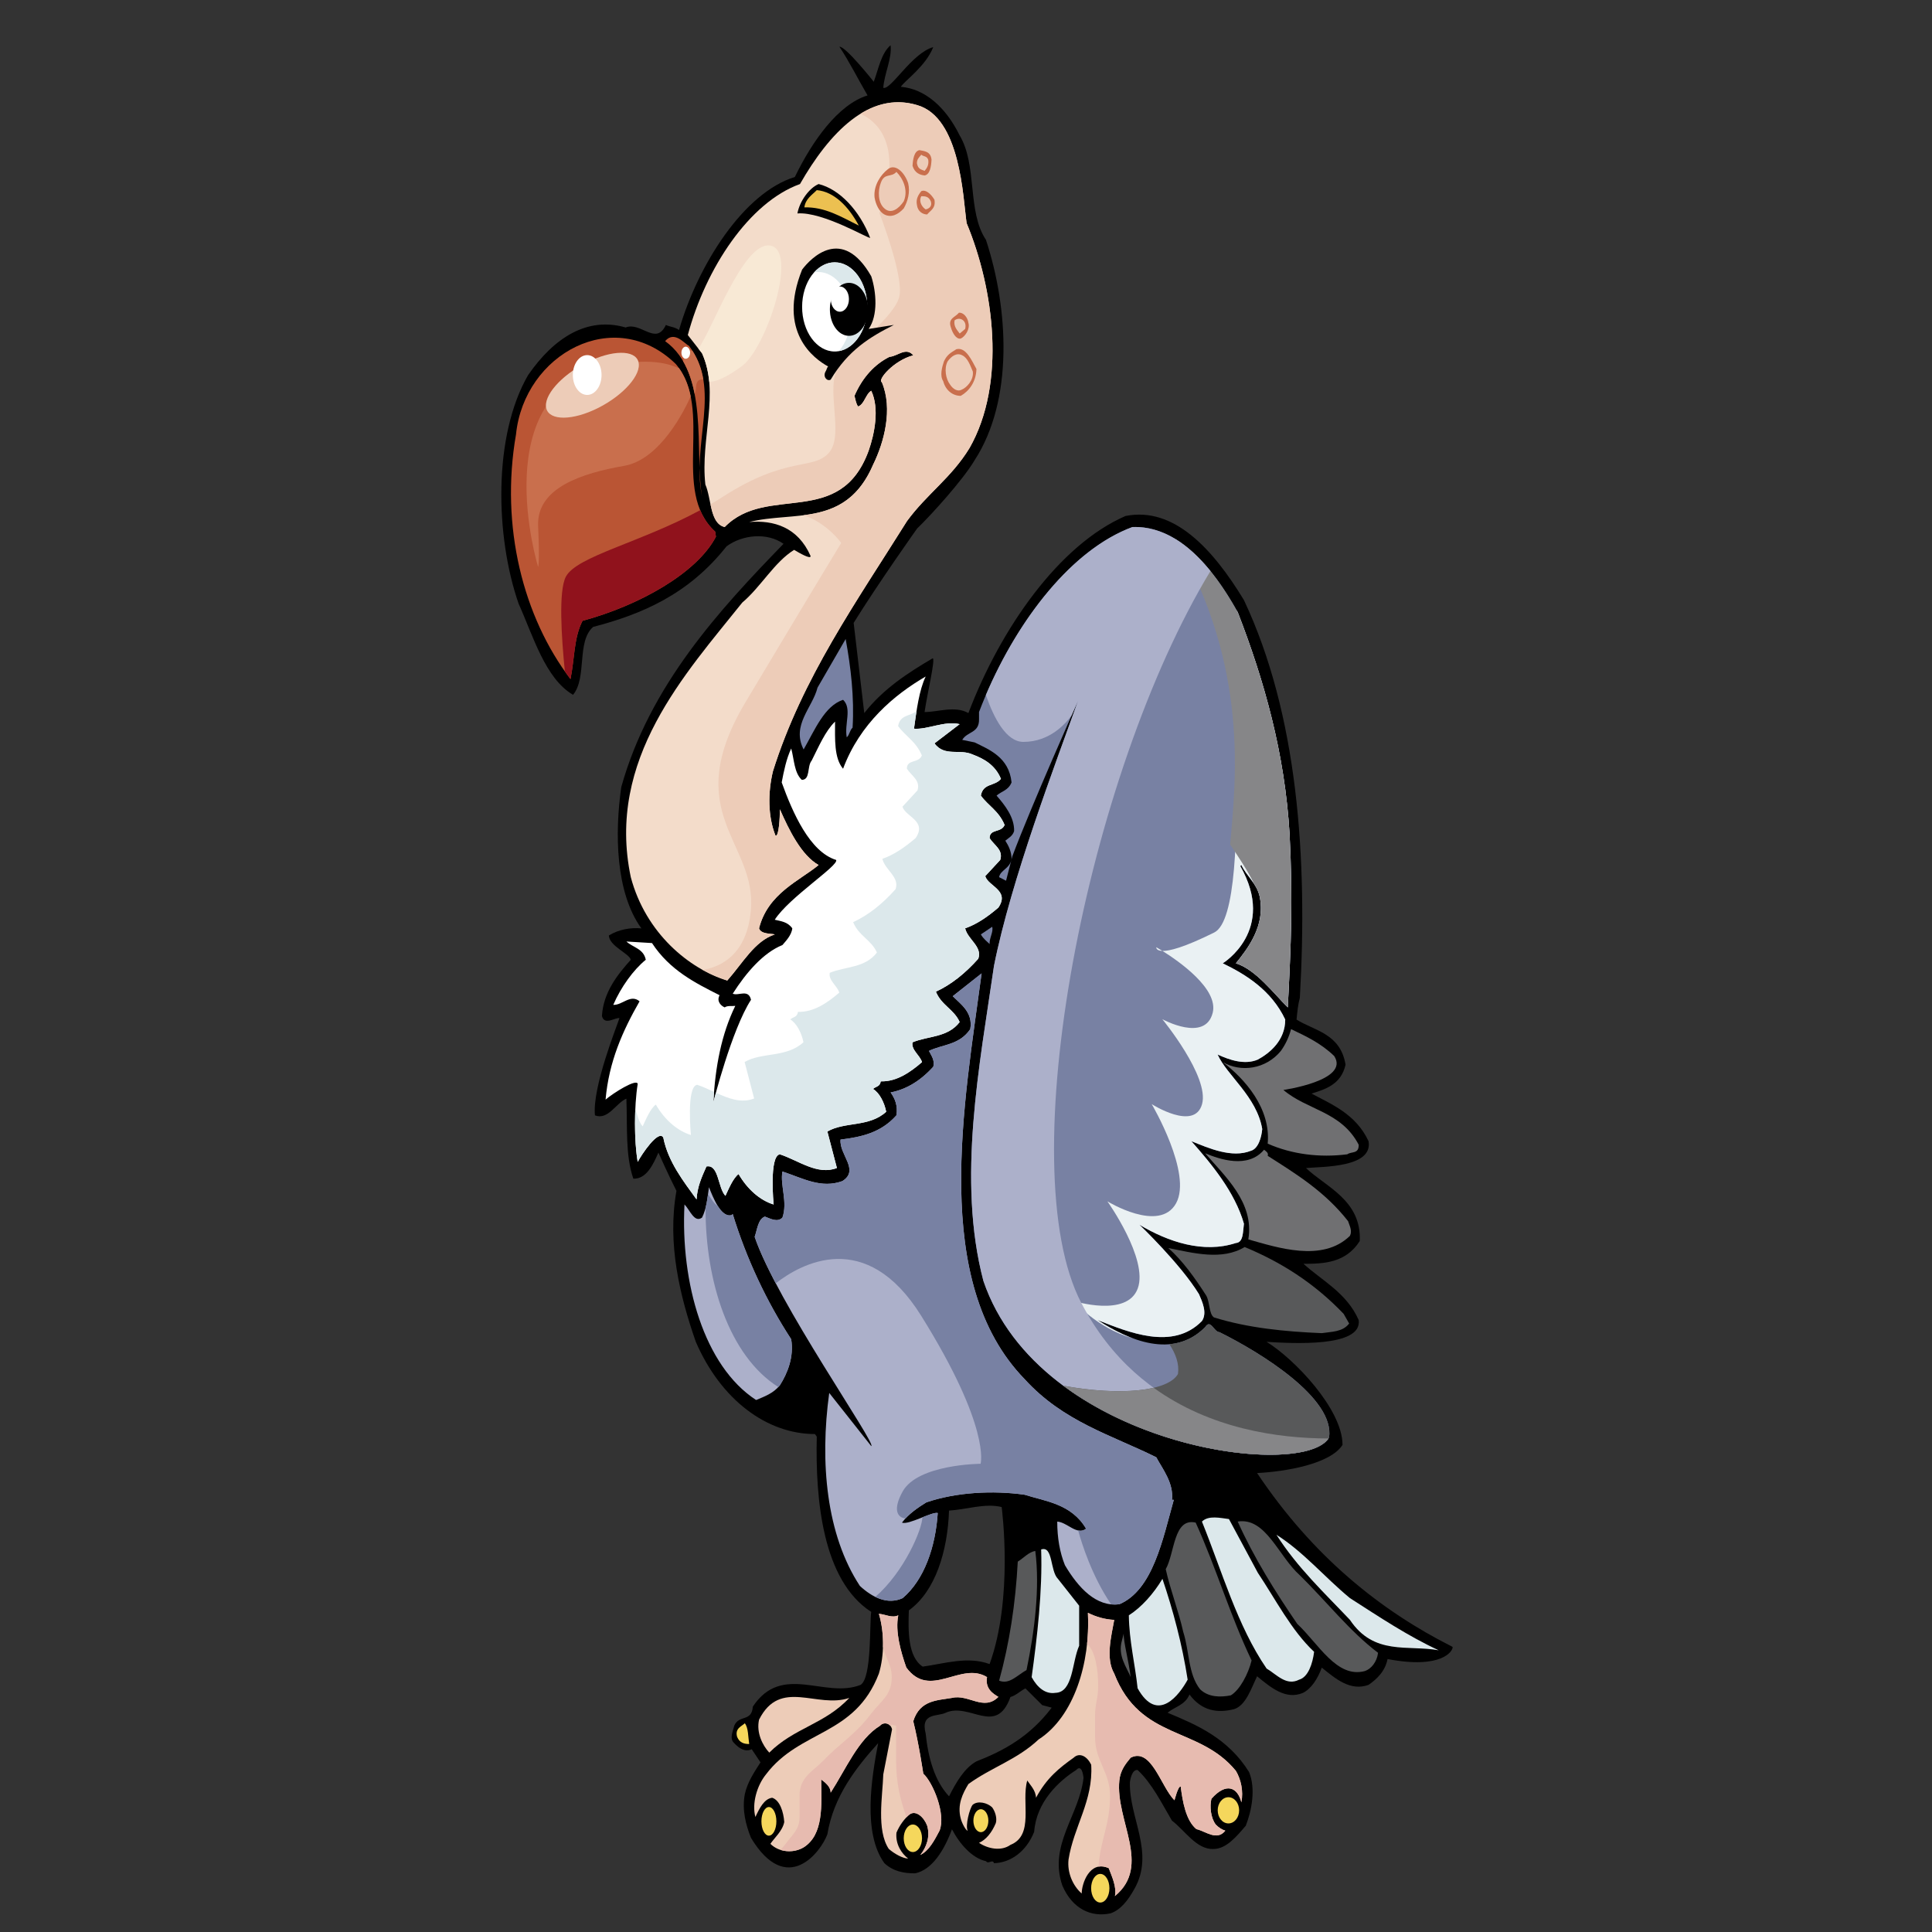<?xml version="1.0" encoding="UTF-8" standalone="no"?>
<!-- Created with Inkscape (http://www.inkscape.org/) -->

<svg
   xmlns:dc="http://purl.org/dc/elements/1.1/"
   xmlns:cc="http://creativecommons.org/ns#"
   xmlns:rdf="http://www.w3.org/1999/02/22-rdf-syntax-ns#"
   xmlns:svg="http://www.w3.org/2000/svg"
   xmlns="http://www.w3.org/2000/svg"
   xmlns:sodipodi="http://sodipodi.sourceforge.net/DTD/sodipodi-0.dtd"
   xmlns:inkscape="http://www.inkscape.org/namespaces/inkscape"
   width="64px"
   height="64px"
   id="svg176548"
   version="1.1"
   inkscape:version="0.48.5 r10040"
   sodipodi:docname="Nowy dokument 48">
  <rect width="100%" height="100%" fill="#333333" stroke="none"/>
  <defs
     id="defs176550" />
  <sodipodi:namedview
     id="base"
     pagecolor="#ffffff"
     bordercolor="#666666"
     borderopacity="1.0"
     inkscape:pageopacity="0.0"
     inkscape:pageshadow="2"
     inkscape:zoom="5.5"
     inkscape:cx="32"
     inkscape:cy="32"
     inkscape:current-layer="layer1"
     showgrid="true"
     inkscape:document-units="px"
     inkscape:grid-bbox="true"
     inkscape:window-width="1366"
     inkscape:window-height="706"
     inkscape:window-x="-8"
     inkscape:window-y="-8"
     inkscape:window-maximized="1" />
  <g
     id="layer1"
     inkscape:label="Layer 1"
     inkscape:groupmode="layer">
    <g
       transform="matrix(0.507,0,0,-0.703,30.915,1.561)"
       id="g8409">
      <path
         id="path8411"
         style="fill:#000000;fill-opacity:1;fill-rule:nonzero;stroke:none"
         d="m 0,0 c -0.5,-0.907 -1.832,-1.56 -2.12,-1.869 1.576,-0.097 2.936,-0.955 3.845,-2.292 1.17,-1.409 0.477,-3.582 1.718,-4.919 1.481,-3.247 1.815,-7.545 -0.74,-10.386 -0.764,-0.93 -2.828,-2.574 -3.758,-3.218 0,0 -2.521,-2.559 -4.145,-4.446 l 0.693,-4.25 c 1.241,1.147 2.889,1.91 4.465,2.579 0.215,0.025 -0.358,-1.672 -0.524,-2.531 0.882,0 1.981,0.311 2.863,-0.048 2.101,3.987 5.921,7.928 10.266,9.287 3.153,0.454 5.707,-1.551 7.736,-3.963 3.51,-5.372 4.178,-12.128 3.653,-18.742 -0.119,-0.309 -0.166,-0.668 -0.214,-1.025 1.146,-0.527 2.864,-0.646 3.2,-2.125 -0.288,-0.955 -1.386,-1.17 -2.222,-1.362 1.29,-0.502 2.889,-0.955 3.725,-2.244 0.3,-1.248 -2.985,-1.194 -4.084,-1.265 1.267,-0.883 3.629,-1.504 3.511,-3.439 -0.907,-1.025 -2.316,-1.074 -3.677,-1.074 1.194,-0.787 2.817,-1.36 3.605,-2.649 0.251,-1.303 -4.369,-1.1 -6.017,-1.028 1.791,-0.788 4.962,-3.17 4.962,-4.856 -0.794,-0.895 -3.673,-1.256 -5.582,-1.327 3.654,-3.94 8.093,-6.495 12.773,-8.19 0.048,-0.19 -0.707,-1.066 -4.248,-0.573 -0.168,-0.597 -0.718,-0.954 -1.243,-1.218 -1.194,-0.309 -2.149,0.287 -3.056,0.813 -0.263,-0.526 -0.692,-1.002 -1.242,-1.194 -1.122,-0.335 -2.1,0.262 -2.984,0.787 -0.382,-0.572 -0.74,-1.383 -1.505,-1.55 -1.074,-0.193 -2.099,-0.097 -2.912,0.691 -0.287,-0.502 -0.955,-0.572 -1.433,-0.859 1.91,-0.574 3.94,-1.195 5.324,-2.793 0.454,-0.788 0.168,-1.838 -0.214,-2.532 -0.597,-0.501 -1.265,-1.097 -2.125,-1.097 -1.099,-0.025 -1.862,0.884 -2.698,1.337 -0.645,0.788 -1.313,1.766 -2.244,2.386 -0.311,0.025 -0.454,-0.309 -0.502,-0.572 -0.071,-1.672 1.648,-3.319 0.287,-5.038 -0.407,-0.525 -0.884,-0.979 -1.552,-1.145 -1.242,-0.192 -2.483,0.19 -3.151,1.312 -0.909,1.91 1.098,3.295 1.384,5.063 -0.024,0.213 -0.142,0.643 -0.478,0.38 -1.145,-0.525 -2.602,-1.504 -2.746,-2.912 -0.5,-0.907 -1.503,-1.457 -2.625,-1.479 -0.095,0.214 -0.358,-0.072 -0.526,0.095 -0.906,0.142 -1.718,0.811 -2.22,1.503 -0.5,-0.979 -1.289,-1.91 -2.411,-2.077 -0.74,0 -1.433,0.095 -2.005,0.479 -1.434,1.43 -0.836,4.033 -0.407,5.657 -1.432,-1.145 -2.914,-2.507 -3.319,-4.298 -0.429,-0.835 -2.651,-2.953 -4.989,-0.167 -0.334,0.598 -0.597,1.314 -0.406,2.053 0.168,0.574 0.645,1.075 1.026,1.506 l -0.573,0.619 c -0.405,-0.143 -0.812,0.024 -1.146,0.287 -0.333,0.216 -0.071,0.573 0,0.813 0.312,0.547 1.146,0.167 1.218,0.907 1.911,2.076 4.704,0.357 7.043,1.025 0.741,0.334 0.574,2.914 0.693,3.439 -3.176,1.479 -3.653,5.276 -3.558,8.26 l -0.119,0.12 c -3.127,0 -6.136,1.599 -7.784,4.345 -1.026,2.125 -1.886,4.609 -1.265,7.115 -0.478,0.668 -1.179,1.803 -1.179,1.803 -0.335,-0.549 -0.778,-1.254 -1.638,-1.229 -0.526,1.097 -0.383,2.411 -0.454,3.771 -0.693,-0.215 -1.193,-1.026 -2.054,-0.788 -0.189,1.314 1.458,4.25 1.601,4.584 -0.311,0.024 -0.979,-0.357 -1.145,0.097 0.093,1.122 1.025,1.957 1.884,2.649 -0.071,0.286 -1.408,0.645 -1.431,1.147 0.644,0.287 1.431,0.381 2.125,0.334 -1.696,1.694 -1.744,4.489 -1.314,6.661 1.863,4.799 6.423,8.356 10.601,11.46 -1.074,0.55 -2.697,0.429 -3.724,-0.119 -2.484,-2.269 -5.54,-3.2 -8.716,-3.796 -1.097,-0.693 -0.382,-2.388 -1.312,-3.2 -1.815,0.764 -2.604,2.769 -3.558,4.297 -1.528,3.175 -1.673,7.904 0.62,10.768 1.696,1.767 3.868,2.769 6.375,2.244 0.979,0.287 1.982,-0.883 2.627,0.119 0.287,-0.095 0.597,-0.095 0.86,-0.238 1.241,3.08 4.226,6.471 7.568,7.211 1.122,1.672 2.816,3.413 4.751,3.844 -0.621,0.763 -1.194,1.599 -1.839,2.292 0.382,0.047 2.244,-1.649 2.244,-1.649 0.311,0.599 0.478,1.338 1.099,1.721 0.095,-0.646 -0.405,-1.315 -0.478,-2.007 C -2.764,-2.036 -1.408,-0.286 0,0 m 4.471,-68.793 c -1.099,0.192 -2.293,-0.118 -3.439,-0.167 -0.094,-1.909 -0.884,-3.796 -2.626,-4.703 -0.049,-0.954 -0.071,-2.195 0.906,-2.65 1.434,0.143 2.937,0.501 4.37,0.12 1.558,3.093 0.813,7.257 0.789,7.4 m 2.65,-9.335 -1.098,0.789 c -0.335,-0.12 -0.621,-0.335 -0.979,-0.406 -0.933,-1.862 -2.651,-0.238 -4.228,-0.74 -0.5,-0.192 -1.67,0.023 -1.311,-0.979 0.166,-1.171 0.597,-2.245 1.527,-2.961 0.454,0.646 1.003,1.337 1.79,1.648 1.791,0.502 3.487,1.17 4.919,2.53 l -0.62,0.119 z"
         inkscape:connector-curvature="0" />
    </g>
    <g
       transform="matrix(0.507,0,0,-0.703,32.02,7.39)"
       id="g8413">
      <path
         id="path8415"
         style="fill:#f3dcca;fill-opacity:1;fill-rule:nonzero;stroke:none"
         d="m 0,0 c 1.791,-3.103 2.604,-7.544 0.191,-10.6 -1.194,-1.409 -2.769,-2.149 -4.082,-3.438 -3.271,-3.772 -6.853,-7.4 -8.763,-11.794 -0.334,-1.003 -0.334,-2.125 0.168,-3.032 0.222,-0.068 0.287,0.859 0.287,1.241 0.596,-0.979 1.408,-2.173 2.53,-2.626 -1.241,-0.74 -3.319,-1.337 -3.892,-2.984 0.12,-0.287 0.835,-0.239 1.028,-0.287 -1.314,-0.311 -2.078,-1.336 -3.105,-2.172 -2.483,0.548 -5.324,2.22 -6.303,4.87 -1.623,5.562 3.582,9.598 7.283,12.94 1.217,0.74 2.099,1.91 3.389,2.484 0.334,-0.144 1.105,-0.468 1.074,-0.288 -0.834,1.363 -2.412,1.696 -4.01,1.6 2.912,0.525 6.327,-0.262 8.094,2.698 0.716,1.05 1.312,2.626 0.572,3.892 -0.311,0.096 0.766,1.022 2.055,1.266 -0.479,0.406 -1.029,-0.047 -1.553,-0.072 -0.932,-0.335 -1.742,-0.931 -2.291,-1.839 0.07,-0.167 0.094,-0.358 0.237,-0.501 0.406,0.095 0.501,0.596 0.861,0.741 0.548,-0.836 0.214,-2.031 -0.168,-2.818 -1.862,-3.701 -6.637,-1.552 -9.408,-3.604 -0.977,0.166 -0.858,1.336 -1.264,2.005 -0.334,2.172 0.955,4.297 -0.215,6.182 l -0.931,0.861 c 1.169,3.15 4.011,6.254 7.329,7.115 1.91,2.41 4.512,4.392 7.641,3.723 C -0.39,4.986 -0.238,1.194 0,0"
         inkscape:connector-curvature="0" />
    </g>
    <g
       transform="matrix(0.507,0,0,-0.703,32.02,7.39)"
       id="g8417">
      <path
         id="path8419"
         style="fill:#edccb8;fill-opacity:1;fill-rule:nonzero;stroke:none"
         d="m 0,0 c 1.791,-3.103 2.604,-7.544 0.191,-10.6 -1.194,-1.409 -2.769,-2.149 -4.082,-3.438 -3.271,-3.772 -6.853,-7.4 -8.763,-11.794 -0.334,-1.003 -0.334,-2.125 0.168,-3.032 0.222,-0.068 0.287,0.859 0.287,1.241 0.596,-0.979 1.408,-2.173 2.53,-2.626 -1.241,-0.74 -3.319,-1.337 -3.892,-2.984 0.12,-0.287 0.835,-0.239 1.028,-0.287 -1.314,-0.311 -2.078,-1.336 -3.105,-2.172 -0.528,0.117 -1.072,0.284 -1.61,0.501 1.172,0.138 2.894,0.706 3.153,2.81 0.398,3.235 -4.713,4.542 -0.341,9.818 4.372,5.278 6.243,7.49 6.243,7.49 0,0 -0.906,0.939 -2.463,1.306 1.801,0.168 3.475,0.586 4.545,2.379 0.716,1.05 1.312,2.626 0.572,3.892 -0.311,0.096 0.766,1.022 2.055,1.266 -0.479,0.406 -1.029,-0.047 -1.553,-0.072 -0.932,-0.335 -1.742,-0.931 -2.291,-1.839 0.07,-0.167 0.094,-0.358 0.237,-0.501 0.406,0.095 0.501,0.596 0.861,0.741 0.548,-0.836 0.214,-2.031 -0.168,-2.818 -1.862,-3.701 -6.637,-1.552 -9.408,-3.604 -0.59,0.1 -0.781,0.566 -0.928,1.068 0.258,0.109 0.515,0.224 0.768,0.341 4.253,1.984 5.954,1.245 6.978,2.099 1.022,0.851 -0.285,3.068 0.625,4.03 0.908,0.962 3.688,2.379 3.973,3.344 0.285,0.965 -1.307,3.917 -1.307,3.917 0,0 2.105,3.539 -1.236,4.676 1.126,0.502 2.359,0.696 3.687,0.411 C -0.39,4.986 -0.238,1.194 0,0"
         inkscape:connector-curvature="0" />
    </g>
    <g
       transform="matrix(0.507,0,0,-0.703,30.858,5.292)"
       id="g8421">
      <path
         id="path8423"
         style="fill:#c96f4d;fill-opacity:1;fill-rule:nonzero;stroke:none"
         d="m 0,0 c -0.022,-0.31 -0.095,-0.693 -0.452,-0.74 -0.312,0.023 -0.646,0.119 -0.789,0.453 C -1.217,0 -1.146,0.406 -0.788,0.453 -0.502,0.406 -0.048,0.406 0,0"
         inkscape:connector-curvature="0" />
    </g>
    <g
       transform="matrix(0.507,0,0,-0.703,30.749,5.292)"
       id="g8425">
      <path
         id="path8427"
         style="fill:#edccb8;fill-opacity:1;fill-rule:nonzero;stroke:none"
         d="m 0,0 c 0.048,-0.239 -0.071,-0.382 -0.237,-0.525 -0.216,0.071 -0.431,0.071 -0.502,0.358 0,0.191 0.118,0.262 0.286,0.405 C -0.31,0.143 -0.095,0.19 0,0"
         inkscape:connector-curvature="0" />
    </g>
    <g
       transform="matrix(0.507,0,0,-0.703,30.083,6.064)"
       id="g8429">
      <path
         id="path8431"
         style="fill:#c96f4d;fill-opacity:1;fill-rule:nonzero;stroke:none"
         d="m 0,0 c 0.145,-0.43 -0.022,-0.859 -0.285,-1.193 -0.36,-0.287 -0.813,-0.454 -1.266,-0.287 -0.334,0.12 -0.574,0.478 -0.644,0.812 -0.072,0.572 0.428,1.073 0.859,1.313 C -0.883,0.932 -0.262,0.55 0,0"
         inkscape:connector-curvature="0" />
    </g>
    <g
       transform="matrix(0.507,0,0,-0.703,29.938,6.668)"
       id="g8433">
      <path
         id="path8435"
         style="fill:#edccb8;fill-opacity:1;fill-rule:nonzero;stroke:none"
         d="m 0,0 c -0.336,-0.358 -0.836,-0.621 -1.266,-0.334 -0.429,0.262 -0.429,0.836 -0.238,1.193 0.238,0.502 0.668,0.24 1.025,0.526 C -0.049,1.075 0.31,0.525 0,0"
         inkscape:connector-curvature="0" />
    </g>
    <g
       transform="matrix(0.507,0,0,-0.703,28.824,7.876)"
       id="g8437">
      <path
         id="path8439"
         style="fill:#000000;fill-opacity:1;fill-rule:nonzero;stroke:none"
         d="M 0,0 C 0,-0.096 -3.08,1.241 -4.751,1.146 -4.607,1.719 -3.986,2.34 -3.366,2.531 -2.006,2.292 -0.691,1.289 0,0"
         inkscape:connector-curvature="0" />
    </g>
    <g
       transform="matrix(0.507,0,0,-0.703,28.449,7.473)"
       id="g8441">
      <path
         id="path8443"
         style="fill:#ecc051;fill-opacity:1;fill-rule:nonzero;stroke:none"
         d="m 0,0 c -1.193,0.43 -2.22,0.883 -3.557,0.859 0.071,0.406 0.524,0.597 0.811,0.812 C -1.624,1.6 -0.669,0.906 0,0"
         inkscape:connector-curvature="0" />
    </g>
    <g
       transform="matrix(0.507,0,0,-0.703,30.955,6.617)"
       id="g8445">
      <path
         id="path8447"
         style="fill:#c96f4d;fill-opacity:1;fill-rule:nonzero;stroke:none"
         d="m 0,0 c 0.096,-0.406 -0.263,-0.502 -0.478,-0.693 -0.287,0 -0.621,0.143 -0.668,0.454 -0.072,0.261 0.072,0.454 0.287,0.645 C -0.55,0.501 -0.191,0.238 0,0"
         inkscape:connector-curvature="0" />
    </g>
    <g
       transform="matrix(0.507,0,0,-0.703,30.833,6.668)"
       id="g8449">
      <path
         id="path8451"
         style="fill:#edccb8;fill-opacity:1;fill-rule:nonzero;stroke:none"
         d="m 0,0 c 0.12,-0.263 -0.167,-0.358 -0.333,-0.382 -0.216,0.096 -0.478,0.358 -0.287,0.621 0.238,0 0.477,0 0.62,-0.239"
         inkscape:connector-curvature="0" />
    </g>
    <g
       transform="matrix(0.507,0,0,-0.703,28.861,9.152)"
       id="g8453">
      <path
         id="path8455"
         style="fill:#000000;fill-opacity:1;fill-rule:nonzero;stroke:none"
         d="m 0,0 c 0.334,-0.741 0.453,-1.839 -0.168,-2.482 l 1.647,0.189 c -1.567,-0.569 -2.985,-1.192 -4.13,-2.578 -0.238,-0.096 -0.525,0.143 -0.334,0.383 0.072,0.071 0.072,0.166 0.168,0.238 -0.908,0.358 -3.342,1.614 -1.699,4.565 C -3.967,0.84 -1.905,2.413 0,0"
         inkscape:connector-curvature="0" />
    </g>
    <g
       transform="matrix(0.507,0,0,-0.703,32.08,10.696)"
       id="g8457">
      <path
         id="path8459"
         style="fill:#c96f4d;fill-opacity:1;fill-rule:nonzero;stroke:none"
         d="m 0,0 c 0.12,-0.285 -0.214,-0.645 -0.501,-0.739 -0.31,-0.048 -0.549,0.286 -0.644,0.524 -0.214,0.431 0.286,0.479 0.525,0.693 C -0.333,0.502 -0.048,0.264 0,0"
         inkscape:connector-curvature="0" />
    </g>
    <g
       transform="matrix(0.507,0,0,-0.703,31.972,10.897)"
       id="g8461">
      <path
         id="path8463"
         style="fill:#edccb8;fill-opacity:1;fill-rule:nonzero;stroke:none"
         d="M 0,0 -0.358,-0.216 C -0.526,-0.049 -0.765,0.119 -0.692,0.404 -0.358,0.596 0.144,0.404 0,0"
         inkscape:connector-curvature="0" />
    </g>
    <g
       transform="matrix(0.507,0,0,-0.703,22.384,12.056)"
       id="g8465">
      <path
         id="path8467"
         style="fill:#ba5534;fill-opacity:1;fill-rule:nonzero;stroke:none"
         d="m 0,0 c 2.531,-2.148 -0.356,-5.969 2.579,-7.903 l 0.048,-0.238 c -1.241,-1.719 -5.034,-3.247 -8.715,-3.963 -0.573,-0.789 -0.524,-1.839 -0.788,-2.746 -3.079,2.912 -4.607,7.186 -3.559,11.531 C -9.901,0.472 -3.999,2.802 0,0"
         inkscape:connector-curvature="0" />
    </g>
    <g
       transform="matrix(0.507,0,0,-0.703,22.82,11.452)"
       id="g8469">
      <path
         id="path8471"
         style="fill:#ba5534;fill-opacity:1;fill-rule:nonzero;stroke:none"
         d="m 0,0 c 2.172,-2.054 0.143,-4.561 0.859,-7.114 -0.502,2.1 0.502,5.825 -2.412,7.33 C -0.932,0.74 -0.26,0.067 0,0"
         inkscape:connector-curvature="0" />
    </g>
    <g
       transform="matrix(0.507,0,0,-0.703,32.346,12.224)"
       id="g8473">
      <path
         id="path8475"
         style="fill:#c96f4d;fill-opacity:1;fill-rule:nonzero;stroke:none"
         d="m 0,0 c -0.023,-0.62 -0.5,-1.05 -1.026,-1.265 -0.501,0 -0.98,0.24 -1.146,0.693 -0.239,0.262 -0.071,0.669 0.047,0.93 0.216,0.335 0.455,0.407 0.812,0.574 C -0.691,1.052 -0.311,0.406 0,0"
         inkscape:connector-curvature="0" />
    </g>
    <g
       transform="matrix(0.507,0,0,-0.703,32.226,12.307)"
       id="g8477">
      <path
         id="path8479"
         style="fill:#edccb8;fill-opacity:1;fill-rule:nonzero;stroke:none"
         d="m 0,0 c 0.071,-0.406 -0.407,-0.765 -0.741,-0.86 -0.238,-0.095 -0.549,0.023 -0.74,0.239 -0.288,0.263 -0.407,0.764 -0.166,1.098 0.237,0.24 0.595,0.429 0.955,0.287 C -0.336,0.644 -0.168,0.285 0,0"
         inkscape:connector-curvature="0" />
    </g>
    <g
       transform="matrix(0.507,0,0,-0.703,20.895,12.425)"
       id="g8481">
      <path
         id="path8483"
         style="fill:#000000;fill-opacity:1;fill-rule:nonzero;stroke:none"
         d="M 0,0 C 0.359,-1.098 -0.739,-1.6 -1.36,-2.125 L -1.766,-2.22 c 0.024,0.334 0.526,0.263 0.74,0.5 1.29,0.622 -0.693,1.363 0.454,2.126 C -0.262,0.525 -0.071,0.191 0,0"
         inkscape:connector-curvature="0" />
    </g>
    <g
       transform="matrix(0.507,0,0,-0.703,20.786,12.576)"
       id="g8485">
      <path
         id="path8487"
         style="fill:#ffffff;fill-opacity:1;fill-rule:nonzero;stroke:none"
         d="m 0,0 c -0.047,-0.238 0.096,-0.549 -0.119,-0.691 -0.286,0.142 -0.311,0.476 -0.286,0.788 l 0.118,0.286 C -0.096,0.406 0.024,0.167 0,0"
         inkscape:connector-curvature="0" />
    </g>
    <g
       transform="matrix(0.507,0,0,-0.703,41.001,20.28)"
       id="g8489">
      <path
         id="path8491"
         style="fill:#7881a3;fill-opacity:1;fill-rule:nonzero;stroke:none"
         d="m 0,0 c 1.721,-3.198 3.08,-6.637 3.391,-10.479 0.215,-3.106 0.095,-5.159 -0.12,-8.143 -0.931,0.668 -2.101,1.79 -3.39,2.077 0.742,0.668 1.959,1.767 1.553,3.151 -0.191,0.622 -0.861,0.956 -1.195,1.481 l -0.071,-0.048 c 2.397,-3.033 -1.146,-4.584 -1.146,-4.584 1.504,-0.525 3.175,-1.266 4.082,-2.649 0,-0.98 -1.002,-1.577 -1.791,-1.887 -0.858,-0.263 -1.837,-0.023 -2.626,0.238 0.597,-0.978 2.556,-1.981 2.914,-3.51 -0.048,-0.405 -0.263,-0.93 -0.741,-1.026 -1.242,-0.357 -2.746,0.119 -3.891,0.454 1.289,-1.051 2.842,-2.388 3.437,-3.891 -0.07,-0.359 -0.023,-0.885 -0.525,-0.908 -2.123,-0.502 -4.416,0.047 -6.303,0.861 0,0 2.674,-1.84 3.891,-3.273 0.217,-0.358 0.551,-0.883 0.193,-1.264 -1.91,-1.41 -4.8,-0.526 -6.83,0.047 2.055,-0.955 4.943,-1.862 7.043,-0.335 0.358,0.408 0.573,-0.238 0.932,-0.238 2.674,-0.955 7.546,-3.112 7.162,-4.967 -1.617,-2.046 -18.881,-0.443 -22.584,7.377 -1.744,4.777 -0.239,10.197 0.691,14.852 1.125,4.068 4.034,9.55 5.491,12.486 0,0 -3.055,-4.942 -4.296,-7.329 l -0.407,-1.146 -0.454,0.167 c 0.071,0.335 0.717,0.405 0.813,0.859 0,0.334 -0.192,0.621 -0.407,0.86 0.192,0.12 0.477,0.215 0.574,0.454 0.024,0.644 -0.597,1.217 -1.146,1.67 0.334,0.215 0.764,0.24 0.979,0.622 -0.168,1.193 -1.482,1.551 -2.412,1.885 L -18,-6.016 c 0.334,0.407 1.121,0.31 1.098,0.978 l 0,0.335 c 2.053,3.892 5.8,7.593 10.027,8.716 C -3.961,4.083 -1.693,2.197 0,0"
         inkscape:connector-curvature="0" />
    </g>
    <g
       transform="matrix(0.507,0,0,-0.703,28.243,24.105)"
       id="g8493">
      <path
         id="path8495"
         style="fill:#7881a3;fill-opacity:1;fill-rule:nonzero;stroke:none"
         d="m 0,0 c -0.189,-0.12 -0.189,-0.335 -0.381,-0.454 -0.168,0.621 0.359,1.36 -0.24,1.767 -1.215,-0.288 -1.838,-1.41 -2.578,-2.34 -0.812,1.146 0.572,1.958 0.908,2.913 l 1.838,2.292 C -0.119,2.863 0.121,1.432 0,0"
         inkscape:connector-curvature="0" />
    </g>
    <g
       transform="matrix(0.507,0,0,-0.703,30.277,24.139)"
       id="g8497">
      <path
         id="path8499"
         style="fill:#ffffff;fill-opacity:1;fill-rule:nonzero;stroke:none"
         d="M 0,0 C 0.906,-0.049 1.982,0.382 2.984,0.215 L 1.337,-0.692 C 2.006,-1.338 2.984,-0.932 3.845,-1.219 4.537,-1.408 5.301,-1.695 5.682,-2.364 5.275,-2.723 4.513,-2.555 4.369,-3.152 4.847,-3.63 5.539,-3.868 5.921,-4.536 5.707,-4.918 4.941,-4.703 4.941,-5.157 5.229,-5.492 5.85,-5.706 5.634,-6.185 L 4.656,-6.948 c 0.191,-0.478 1.623,-0.668 0.859,-1.481 -0.693,-0.429 -1.41,-0.788 -2.172,-0.978 0.166,-0.526 1.145,-0.86 0.858,-1.433 -0.858,-0.692 -1.766,-1.218 -2.768,-1.552 0.358,-0.644 1.194,-0.836 1.551,-1.432 -0.787,-0.74 -2.053,-0.646 -3.08,-0.955 -0.095,-0.359 0.478,-0.598 0.621,-0.932 -0.763,-0.477 -1.671,-0.931 -2.697,-0.906 -0.049,-0.264 -0.336,-0.239 -0.502,-0.359 0.43,-0.19 0.74,-0.644 0.859,-1.075 -1.123,-0.739 -2.697,-0.453 -3.844,-0.93 l 0.622,-1.719 c -1.266,-0.359 -2.508,0.357 -3.725,0.644 -0.717,-0.072 -0.408,-2.364 -0.408,-2.364 -0.881,0.191 -1.717,0.718 -2.291,1.434 -0.357,-0.193 -0.644,-0.694 -0.859,-1.028 -0.501,0.382 -0.429,1.504 -1.241,1.385 -0.31,-0.502 -0.596,-0.954 -0.645,-1.552 -0.835,0.835 -1.862,1.768 -2.173,2.913 -0.31,0.406 -1.432,-0.811 -1.672,-1.145 -0.237,0.978 -0.237,2.626 0,3.676 -0.07,0.262 -1.598,-0.429 -2.1,-0.741 0.215,1.791 1.123,3.248 2.221,4.632 -0.597,0.359 -1.123,-0.19 -1.719,-0.167 0.501,0.836 1.313,1.648 2.125,2.125 -0.144,0.526 -0.836,0.574 -1.266,0.86 l 1.672,-0.073 c 1.17,-1.289 2.841,-1.884 4.417,-2.458 -0.217,-0.287 0.095,-0.502 0.333,-0.573 0.192,0.096 0.454,0.048 0.692,0.071 -0.906,-1.336 -1.312,-2.888 -1.431,-4.536 0,0 1.193,3.414 2.459,4.823 -0.168,0.526 -0.813,0.168 -1.194,0.287 0.884,1.003 2.004,1.933 3.246,2.292 0.192,0.167 0.597,0.454 0.645,0.788 -0.309,0.31 -0.739,0.334 -1.145,0.405 0.931,1.051 4.201,2.556 4.01,2.817 -1.719,0.382 -2.84,2.221 -3.557,3.654 0.144,0.55 0.311,1.123 0.621,1.599 0.191,-0.502 0.191,-1.145 0.692,-1.479 0.572,0 0.334,0.643 0.644,0.906 0.455,0.646 0.883,1.386 1.529,1.839 0,-0.812 -0.072,-1.72 0.524,-2.221 1.1,2.125 3.344,3.487 5.398,4.346 C 0.335,1.814 0.167,0.859 0,0"
         inkscape:connector-curvature="0" />
    </g>
    <g
       transform="matrix(0.507,0,0,-0.703,32.782,31.272)"
       id="g8501">
      <path
         id="path8503"
         style="fill:#7881a3;fill-opacity:1;fill-rule:nonzero;stroke:none"
         d="m 0,0 c -0.168,0.119 -0.404,0.239 -0.572,0.454 l 0.74,0.358 C 0.264,0.573 -0.023,0.287 0,0"
         inkscape:connector-curvature="0" />
    </g>
    <g
       transform="matrix(0.507,0,0,-0.703,33.945,45.689)"
       id="g8505">
      <path
         id="path8507"
         style="fill:#acb0ca;fill-opacity:1;fill-rule:nonzero;stroke:none"
         d="m 0,0 c 2.531,-2.005 5.658,-2.626 8.594,-3.677 0.431,-0.572 1.147,-1.219 1.027,-2.006 l 0.12,0 c -0.716,-1.838 -1.36,-4.25 -3.557,-4.919 -1.504,-0.141 -2.674,0.765 -3.557,1.84 -0.334,0.597 -0.502,1.288 -0.502,2.054 0.644,-0.024 1.289,-0.669 1.885,-0.335 -0.955,1.17 -2.65,1.289 -4.01,1.6 -2.078,0.214 -4.488,0.119 -6.423,-0.358 -0.549,-0.24 -1.17,-0.551 -1.598,-0.956 0.453,-0.119 1.957,0.526 2.338,0.454 -0.143,-1.599 -0.883,-3.151 -2.292,-4.011 -1.002,-0.334 -2.004,0.047 -2.793,0.573 -2.197,2.411 -2.627,5.825 -2.005,9.096 l 2.746,-2.506 c 0.381,0.072 -6.184,6.803 -7.617,9.86 0.166,0.334 0.214,0.836 0.668,0.955 0.359,-0.096 0.812,-0.287 1.146,-0.048 0.358,0.739 -0.166,1.528 0,2.173 1.385,-0.334 2.531,-0.812 3.916,-0.453 1.146,0.524 -0.215,1.241 -0.119,1.957 1.336,0.12 2.627,0.31 3.652,1.145 0.096,0.455 -0.095,0.789 -0.382,1.076 1.027,0.143 1.958,0.549 2.793,1.216 0.097,0.312 -0.119,0.501 -0.286,0.741 0.86,0.311 1.982,0.262 2.698,1.027 0.191,0.788 -0.621,1.17 -1.145,1.552 l 1.886,1.074 C -3.939,13.036 -6.184,4.584 0,0"
         inkscape:connector-curvature="0" />
    </g>
    <g
       transform="matrix(0.507,0,0,-0.703,44.197,34.982)"
       id="g8509">
      <path
         id="path8511"
         style="fill:#707072;fill-opacity:1;fill-rule:nonzero;stroke:none"
         d="m 0,0 c 1.039,-1.156 -3.319,-1.599 -3.319,-1.599 1.551,-0.955 3.772,-1.003 4.918,-2.579 0.024,-0.453 -0.478,-0.309 -0.742,-0.453 -1.812,-0.167 -3.628,0 -5.203,0.502 0.215,1.67 -1.504,3.056 -2.936,3.843 1.192,-0.501 2.817,-0.334 3.796,0.525 0.31,0.312 0.525,0.646 0.668,1.028 C -1.84,0.933 -0.86,0.599 0,0"
         inkscape:connector-curvature="0" />
    </g>
    <g
       transform="matrix(0.507,0,0,-0.703,41.994,38.288)"
       id="g8513">
      <path
         id="path8515"
         style="fill:#707072;fill-opacity:1;fill-rule:nonzero;stroke:none"
         d="M 0,0 C 1.813,-0.835 3.725,-1.671 5.252,-3.079 5.348,-3.295 5.539,-3.532 5.373,-3.771 3.58,-5.036 0.621,-4.32 -1.266,-3.938 c 0.407,1.743 -1.551,2.984 -2.818,4.057 0.957,-0.286 2.795,-0.739 3.846,0.168 C -0.119,0.216 0.071,0.144 0,0"
         inkscape:connector-curvature="0" />
    </g>
    <g
       transform="matrix(0.507,0,0,-0.703,24.236,40.251)"
       id="g8517">
      <path
         id="path8519"
         style="fill:#acb0ca;fill-opacity:1;fill-rule:nonzero;stroke:none"
         d="M 0,0 0.072,0.048 C 0.98,-2.077 2.293,-4.083 3.892,-5.85 4.083,-6.685 3.654,-7.448 3.152,-8.021 2.722,-8.404 2.148,-8.548 1.6,-8.715 c -3.414,1.601 -4.942,5.539 -4.68,9.216 0.359,-0.263 0.644,-0.883 1.146,-0.62 0.288,0.405 0.358,0.931 0.454,1.432 C -1.217,0.837 -0.692,-0.143 0,0"
         inkscape:connector-curvature="0" />
    </g>
    <g
       transform="matrix(0.507,0,0,-0.703,44.511,43.524)"
       id="g8521">
      <path
         id="path8523"
         style="fill:#58595a;fill-opacity:1;fill-rule:nonzero;stroke:none"
         d="m 0,0 0.358,-0.454 c -0.429,-0.405 -1.145,-0.381 -1.79,-0.454 -2.412,0.073 -4.798,0.24 -7.044,0.741 C -8.81,0 -8.737,0.549 -8.977,0.858 c -0.74,0.836 -1.55,1.649 -2.482,2.246 1.647,-0.24 3.51,-0.597 4.99,0.046 C -4.153,2.459 -1.957,1.479 0,0"
         inkscape:connector-curvature="0" />
    </g>
    <g
       transform="matrix(0.507,0,0,-0.703,41.667,52.1)"
       id="g8525">
      <path
         id="path8527"
         style="fill:#dce8eb;fill-opacity:1;fill-rule:nonzero;stroke:none"
         d="m 0,0 c 1.17,-1.265 2.196,-2.722 3.678,-3.725 -0.096,-0.549 -0.382,-1.193 -0.98,-1.313 -0.836,-0.31 -1.457,0.239 -2.125,0.525 -1.91,2.006 -2.912,4.585 -4.224,6.925 0.427,0.309 1.216,0.167 1.765,0.119 L 0,0 z"
         inkscape:connector-curvature="0" />
    </g>
    <g
       transform="matrix(0.507,0,0,-0.703,43.059,52.183)"
       id="g8529">
      <path
         id="path8531"
         style="fill:#58595a;fill-opacity:1;fill-rule:nonzero;stroke:none"
         d="M 0,0 C 1.72,-1.218 3.272,-2.651 5.11,-3.653 5.038,-4.084 4.655,-4.417 4.25,-4.513 2.411,-4.871 1.218,-3.224 -0.166,-2.293 -1.576,-0.812 -3.009,0.835 -4.06,2.531 -2.22,2.745 -1.384,0.883 0,0"
         inkscape:connector-curvature="0" />
    </g>
    <g
       transform="matrix(0.507,0,0,-0.703,41.461,55.003)"
       id="g8533">
      <path
         id="path8535"
         style="fill:#58595a;fill-opacity:1;fill-rule:nonzero;stroke:none"
         d="M 0,0 C -0.215,-0.645 -0.787,-1.408 -1.361,-1.647 -2.029,-1.743 -2.818,-1.743 -3.367,-1.36 -4.154,-0.645 -4.059,0.43 -4.465,1.337 -4.775,2.34 -5.3,3.295 -5.611,4.298 -5.014,5.062 -5.109,6.732 -3.654,6.494 -2.316,4.37 -1.385,2.077 0,0"
         inkscape:connector-curvature="0" />
    </g>
    <g
       transform="matrix(0.507,0,0,-0.703,44.718,52.939)"
       id="g8537">
      <path
         id="path8539"
         style="fill:#dce8eb;fill-opacity:1;fill-rule:nonzero;stroke:none"
         d="M 0,0 C 1.908,-0.883 3.795,-1.791 5.801,-2.459 3.771,-2.195 1.574,-2.722 0,-1.026 -1.625,0.215 -3.438,1.434 -4.801,2.984 -3.058,2.197 -1.648,0.979 0,0"
         inkscape:connector-curvature="0" />
    </g>
    <g
       transform="matrix(0.507,0,0,-0.703,35.046,52.302)"
       id="g8541">
      <path
         id="path8543"
         style="fill:#dce8eb;fill-opacity:1;fill-rule:nonzero;stroke:none"
         d="m 0,0 1.386,-1.265 0,-1.886 c -0.478,-0.765 -0.382,-2.197 -1.552,-2.22 -0.646,-0.072 -1.17,0.238 -1.553,0.74 0.359,1.862 0.717,4.082 0.621,6.016 C -0.31,1.576 -0.524,0.382 0,0"
         inkscape:connector-curvature="0" />
    </g>
    <g
       transform="matrix(0.507,0,0,-0.703,34.005,55.322)"
       id="g8545">
      <path
         id="path8547"
         style="fill:#58595a;fill-opacity:1;fill-rule:nonzero;stroke:none"
         d="m 0,0 c -0.645,-0.263 -1.123,-0.693 -1.791,-0.501 0.668,1.742 1.075,3.628 1.219,5.609 C -0.191,5.276 0.143,5.563 0.573,5.61 0.883,3.867 0.524,1.813 0,0"
         inkscape:connector-curvature="0" />
    </g>
    <g
       transform="matrix(0.507,0,0,-0.703,39.343,55.641)"
       id="g8549">
      <path
         id="path8551"
         style="fill:#dce8eb;fill-opacity:1;fill-rule:nonzero;stroke:none"
         d="M 0,0 C -0.525,-0.692 -1.954,-2.112 -3.271,-0.405 -3.438,0.74 -3.821,1.814 -3.844,3.032 -3.01,3.415 -2.221,4.059 -1.648,4.751 -0.955,3.271 -0.359,1.672 0,0"
         inkscape:connector-curvature="0" />
    </g>
    <g
       transform="matrix(0.507,0,0,-0.703,36.91,53.661)"
       id="g8553">
      <path
         id="path8555"
         style="fill:#edccb8;fill-opacity:1;fill-rule:nonzero;stroke:none"
         d="M 0,0 C -0.191,-0.765 -0.574,-1.814 0,-2.53 1.718,-5.706 5.537,-4.989 7.949,-7.114 8.283,-7.521 8.451,-8.069 8.308,-8.596 8.059,-7.893 7.328,-7.636 6.351,-8.428 6.23,-8.785 6.302,-9.335 6.637,-9.646 6.828,-9.788 7.043,-9.885 7.258,-9.932 6.709,-10.434 5.969,-9.955 5.371,-9.86 4.679,-9.454 4.465,-8.548 4.345,-7.854 4.178,-7.807 3.939,-8.499 3.939,-8.499 3.055,-7.878 2.435,-5.992 1.074,-6.494 0.715,-6.805 0.406,-7.092 0.334,-7.568 0.07,-9.454 2.459,-11.579 0.047,-13.013 c 0.12,0.431 -0.192,0.908 -0.405,1.314 -1.254,0.397 -1.767,-0.739 -1.767,-1.194 -0.573,0.359 -0.956,0.98 -0.86,1.601 0.334,1.551 1.623,2.769 1.481,4.464 -0.264,0.405 -0.764,0.597 -1.147,0.334 -0.93,-0.478 -1.766,-0.954 -2.458,-1.887 -0.024,0.359 -0.382,0.598 -0.573,0.813 -0.406,-1.003 0.476,-2.578 -1.098,-3.033 -0.597,-0.309 -1.457,-0.19 -2.054,0.095 0.453,0.144 0.835,0.478 1.098,0.932 0.095,0.239 -0.047,0.549 -0.239,0.741 -0.31,0.215 -0.945,0.332 -1.279,0.116 -0.191,-0.167 -0.487,-0.976 -0.321,-1.215 -0.118,0 -0.381,0.358 -0.453,0.573 -0.24,0.644 0.119,1.17 0.501,1.624 1.505,0.788 3.175,1.144 4.584,2.1 2.316,1.074 3.39,3.606 3.224,5.969 C -1.195,0.144 -0.621,0.023 0,0"
         inkscape:connector-curvature="0" />
    </g>
    <g
       transform="matrix(0.507,0,0,-0.703,29.756,53.51)"
       id="g8557">
      <path
         id="path8559"
         style="fill:#edccb8;fill-opacity:1;fill-rule:nonzero;stroke:none"
         d="M 0,0 C -0.214,-0.765 0.167,-1.719 0.525,-2.459 2.078,-3.987 4.083,-2.148 5.801,-2.912 5.659,-3.461 6.208,-3.7 6.542,-3.844 5.588,-4.536 4.584,-3.7 3.51,-3.892 2.555,-4.012 1.409,-3.987 0.98,-4.99 c 0.357,-1.027 0.655,-2.47 0.655,-2.47 0.62,-0.406 1.493,-1.899 1.063,-2.686 -0.334,-0.455 -0.692,-0.956 -1.264,-1.147 0.405,0.358 0.668,0.859 0.453,1.385 -0.216,0.406 -0.741,0.74 -1.147,0.525 -0.334,-0.191 -0.668,-0.525 -0.859,-0.86 -0.07,-0.548 0.334,-0.979 0.764,-1.217 -0.334,0 -0.883,0.215 -1.265,0.454 -0.812,0.884 -0.405,2.483 -0.359,3.51 l 0.573,2.124 c -0.095,0.31 -0.573,0.358 -0.787,0.168 -1.409,-0.621 -2.22,-2.03 -3.224,-3.152 0,0.287 -0.358,0.478 -0.62,0.621 0.024,-1.217 0.167,-2.602 -1.147,-3.2 -0.668,-0.287 -1.599,-0.239 -2.171,0.167 0.238,0.263 0.787,0.598 0.906,1.027 -0.047,0.477 -0.285,1.027 -0.787,1.145 -0.525,-0.047 -0.836,-0.501 -1.098,-0.906 -0.24,0.621 0.096,1.481 0.691,2.006 2.221,2.124 5.802,1.79 7.377,4.751 0.36,0.858 0.36,1.957 0,2.816 C -0.835,0.048 -0.406,-0.144 0,0"
         inkscape:connector-curvature="0" />
    </g>
    <g
       transform="matrix(0.507,0,0,-0.703,37.455,55.557)"
       id="g8561">
      <path
         id="path8563"
         style="fill:#58595a;fill-opacity:1;fill-rule:nonzero;stroke:none"
         d="m 0,0 c -0.263,0.477 -0.859,1.002 -0.573,1.718 l 0.118,0.335 C -0.479,1.671 -0.119,0.739 0,0"
         inkscape:connector-curvature="0" />
    </g>
    <g
       transform="matrix(0.507,0,0,-0.703,28.134,56.245)"
       id="g8565">
      <path
         id="path8567"
         style="fill:#edccb8;fill-opacity:1;fill-rule:nonzero;stroke:none"
         d="m 0,0 c -1.599,-1.241 -3.604,-1.408 -5.229,-2.579 -0.429,0.334 -0.859,0.932 -0.667,1.553 C -4.512,0.954 -2.101,-0.524 0,0"
         inkscape:connector-curvature="0" />
    </g>
    <g
       transform="matrix(0.507,0,0,-0.703,24.818,57.773)"
       id="g8569">
      <path
         id="path8571"
         style="fill:#f5d75c;fill-opacity:1;fill-rule:nonzero;stroke:none"
         d="m 0,0 c -0.311,0 -0.621,0.048 -0.787,0.334 -0.168,0.406 0.309,0.502 0.5,0.645 C -0.049,0.765 -0.072,0.334 0,0"
         inkscape:connector-curvature="0" />
    </g>
    <g
       transform="matrix(0.507,0,0,-0.703,41.001,20.28)"
       id="g8573">
      <path
         id="path8575"
         style="fill:#eaf1f3;fill-opacity:1;fill-rule:nonzero;stroke:none"
         d="m 0,0 c 1.721,-3.198 3.08,-6.637 3.391,-10.479 0.215,-3.106 0.095,-5.159 -0.12,-8.143 -0.931,0.668 -2.101,1.79 -3.39,2.077 0.742,0.668 1.959,1.767 1.553,3.151 -0.191,0.622 -0.861,0.956 -1.195,1.481 l -0.071,-0.048 c 2.397,-3.033 -1.146,-4.584 -1.146,-4.584 1.504,-0.525 3.175,-1.266 4.082,-2.649 0,-0.98 -1.002,-1.577 -1.791,-1.887 -0.858,-0.263 -1.837,-0.023 -2.626,0.238 0.597,-0.978 2.556,-1.981 2.914,-3.51 -0.048,-0.405 -0.263,-0.93 -0.741,-1.026 -1.242,-0.357 -2.746,0.119 -3.891,0.454 1.289,-1.051 2.842,-2.388 3.437,-3.891 -0.07,-0.359 -0.023,-0.885 -0.525,-0.908 -2.123,-0.502 -4.416,0.047 -6.303,0.861 0,0 2.674,-1.84 3.891,-3.273 0.217,-0.358 0.551,-0.883 0.193,-1.264 -1.91,-1.41 -4.8,-0.526 -6.83,0.047 0.692,-0.322 1.48,-0.639 2.299,-0.858 -2.346,0.478 -3.844,1.754 -3.844,1.754 0,0 3.488,-0.794 4.184,0.597 0.695,1.388 -1.986,4.099 -1.986,4.099 0,0 3.39,-1.504 4.482,-0.098 1.093,1.404 -1.588,4.68 -1.588,4.68 0,0 2.795,-1.291 3.291,0 0.496,1.29 -2.596,4.001 -2.596,4.001 0,0 2.794,-1.108 3.29,0.298 0.402,1.135 -2.251,2.453 -3.284,2.919 -0.427,0.008 -0.402,0.173 -0.402,0.173 0,0 0.154,-0.062 0.402,-0.173 0.446,-0.009 1.391,0.155 3.385,0.868 C 1.322,-14.07 -1.104,1.434 0,0"
         inkscape:connector-curvature="0" />
    </g>
    <g
       transform="matrix(0.507,0,0,-0.703,41.001,20.28)"
       id="g8577">
      <path
         id="path8579"
         style="fill:#868688;fill-opacity:1;fill-rule:nonzero;stroke:none"
         d="m 0,0 c 1.721,-3.198 3.08,-6.637 3.391,-10.479 0.215,-3.106 0.095,-5.159 -0.12,-8.143 -0.931,0.668 -2.101,1.79 -3.39,2.077 0.742,0.668 1.959,1.767 1.553,3.151 -0.072,0.233 -0.21,0.424 -0.372,0.601 -0.326,0.506 -0.976,1.232 -1.556,1.842 0.363,3.052 1.256,8.344 -3.572,14.396 C -2.453,2.733 -1.104,1.434 0,0"
         inkscape:connector-curvature="0" />
    </g>
    <g
       transform="matrix(0.507,0,0,-0.703,30.277,24.139)"
       id="g8581">
      <path
         id="path8583"
         style="fill:#dce8eb;fill-opacity:1;fill-rule:nonzero;stroke:none"
         d="M 0,0 C 0.906,-0.049 1.982,0.382 2.984,0.215 L 1.337,-0.692 C 2.006,-1.338 2.984,-0.932 3.845,-1.219 4.537,-1.408 5.301,-1.695 5.682,-2.364 5.275,-2.723 4.513,-2.555 4.369,-3.152 4.847,-3.63 5.539,-3.868 5.921,-4.536 5.707,-4.918 4.941,-4.703 4.941,-5.157 5.229,-5.492 5.85,-5.706 5.634,-6.185 L 4.656,-6.948 c 0.191,-0.478 1.623,-0.668 0.859,-1.481 -0.693,-0.429 -1.41,-0.788 -2.172,-0.978 0.166,-0.526 1.145,-0.86 0.858,-1.433 -0.858,-0.692 -1.766,-1.218 -2.768,-1.552 0.358,-0.644 1.194,-0.836 1.551,-1.432 -0.787,-0.74 -2.053,-0.646 -3.08,-0.955 -0.095,-0.359 0.478,-0.598 0.621,-0.932 -0.763,-0.477 -1.671,-0.931 -2.697,-0.906 -0.049,-0.264 -0.336,-0.239 -0.502,-0.359 0.43,-0.19 0.74,-0.644 0.859,-1.075 -1.123,-0.739 -2.697,-0.453 -3.844,-0.93 l 0.622,-1.719 c -1.266,-0.359 -2.508,0.357 -3.725,0.644 -0.717,-0.072 -0.408,-2.364 -0.408,-2.364 -0.881,0.191 -1.717,0.718 -2.291,1.434 -0.357,-0.193 -0.644,-0.694 -0.859,-1.028 -0.501,0.382 -0.429,1.504 -1.241,1.385 -0.31,-0.502 -0.596,-0.954 -0.645,-1.552 -0.835,0.835 -1.862,1.768 -2.173,2.913 -0.31,0.406 -1.432,-0.811 -1.672,-1.145 -0.16,0.659 -0.213,1.624 -0.156,2.504 0.135,-0.303 0.244,-0.649 0.48,-0.829 0.215,0.334 0.502,0.836 0.86,1.026 0.572,-0.716 1.41,-1.241 2.292,-1.433 0,0 -0.31,2.292 0.407,2.365 0.365,-0.086 0.734,-0.211 1.104,-0.334 -0.017,-0.16 -0.032,-0.321 -0.043,-0.483 0,0 0.058,0.167 0.163,0.443 0.823,-0.271 1.656,-0.51 2.5,-0.271 l -0.621,1.719 c 1.147,0.477 2.721,0.19 3.844,0.932 -0.121,0.428 -0.43,0.882 -0.86,1.074 0.167,0.119 0.454,0.096 0.502,0.357 1.026,-0.023 1.934,0.431 2.698,0.907 -0.143,0.334 -0.717,0.574 -0.623,0.932 1.029,0.311 2.293,0.215 3.082,0.955 -0.358,0.597 -1.193,0.787 -1.553,1.433 1.004,0.334 1.91,0.858 2.77,1.552 0.287,0.573 -0.692,0.907 -0.86,1.432 0.764,0.191 1.481,0.55 2.174,0.979 0.764,0.811 -0.67,1.003 -0.861,1.479 l 0.98,0.766 c 0.215,0.476 -0.406,0.691 -0.693,1.025 0,0.454 0.765,0.239 0.98,0.621 -0.383,0.668 -1.076,0.908 -1.552,1.385 0.131,0.548 0.783,0.452 1.204,0.709 C 0.105,0.554 0.053,0.271 0,0"
         inkscape:connector-curvature="0" />
    </g>
    <g
       transform="matrix(0.507,0,0,-0.703,35.821,43.165)"
       id="g8585">
      <path
         id="path8587"
         style="fill:#acb0ca;fill-opacity:1;fill-rule:nonzero;stroke:none"
         d="m 0,0 c 3.862,-5.337 11.125,-6.375 16.146,-6.382 -1.837,-1.978 -18.87,-0.34 -22.544,7.422 -1.745,4.776 -0.24,10.196 0.691,14.852 1.125,4.068 4.034,9.549 5.491,12.486 l -0.421,-0.685 c -0.357,-0.366 -1.406,-1.251 -3.15,-1.251 -1.121,0 -1.929,1.117 -2.451,2.211 2.125,3.589 5.645,6.869 9.58,7.915 C 5.333,36.616 7.024,35.75 8.436,34.494 0.368,24.897 -4.654,6.428 0,0"
         inkscape:connector-curvature="0" />
    </g>
    <g
       transform="matrix(0.507,0,0,-0.703,33.945,45.689)"
       id="g8589">
      <path
         id="path8591"
         style="fill:#7881a3;fill-opacity:1;fill-rule:nonzero;stroke:none"
         d="m 0,0 c 2.531,-2.005 5.658,-2.626 8.594,-3.677 0.431,-0.572 1.147,-1.219 1.027,-2.006 l 0.12,0 C 9.025,-7.521 8.381,-9.933 6.184,-10.602 6,-10.618 5.822,-10.62 5.648,-10.608 c -1.254,1.322 -1.927,2.881 -2.155,3.48 0.175,-0.026 0.349,-0.011 0.517,0.085 -0.955,1.17 -2.65,1.289 -4.01,1.6 -2.078,0.214 -4.488,0.119 -6.423,-0.358 -0.456,-0.199 -0.964,-0.447 -1.368,-0.76 -0.537,0.044 -0.838,0.42 -0.184,1.272 0.994,1.29 5.093,1.305 5.093,1.305 0,0 0.694,1.688 -3.887,6.98 -3.613,4.174 -7.865,2.441 -9.499,1.524 -0.599,0.821 -1.089,1.579 -1.376,2.189 0.166,0.334 0.214,0.836 0.668,0.955 0.359,-0.096 0.812,-0.287 1.146,-0.048 0.358,0.739 -0.166,1.528 0,2.173 1.385,-0.334 2.531,-0.812 3.916,-0.453 1.146,0.524 -0.215,1.241 -0.119,1.957 1.336,0.12 2.627,0.31 3.652,1.145 0.096,0.455 -0.095,0.789 -0.382,1.076 1.027,0.143 1.958,0.549 2.793,1.216 0.097,0.312 -0.119,0.501 -0.286,0.741 0.86,0.311 1.982,0.262 2.698,1.027 0.191,0.788 -0.621,1.17 -1.145,1.552 l 1.886,1.074 C -3.939,13.036 -6.184,4.584 0,0 m -6.686,-6.508 c 0.43,0.124 0.831,0.237 1.003,0.205 -0.143,-1.599 -0.883,-3.151 -2.292,-4.011 -0.611,-0.205 -1.222,-0.141 -1.786,0.057 1.907,1.196 3.06,3.192 3.075,3.749"
         inkscape:connector-curvature="0" />
    </g>
    <g
       transform="matrix(0.507,0,0,-0.703,24.236,40.251)"
       id="g8593">
      <path
         id="path8595"
         style="fill:#7881a3;fill-opacity:1;fill-rule:nonzero;stroke:none"
         d="M 0,0 0.072,0.048 C 0.98,-2.077 2.293,-4.083 3.892,-5.85 4.083,-6.685 3.654,-7.448 3.152,-8.021 l -0.1,-0.083 c -3.228,1.475 -4.771,4.997 -4.755,8.444 0.072,0.206 0.12,0.424 0.161,0.643 C -1.34,0.787 -1.15,0.523 -0.915,0.439 -0.661,0.146 -0.352,-0.072 0,0"
         inkscape:connector-curvature="0" />
    </g>
    <g
       transform="matrix(0.507,0,0,-0.703,23.195,16.9)"
       id="g8597">
      <path
         id="path8599"
         style="fill:#90121c;fill-opacity:1;fill-rule:nonzero;stroke:none"
         d="m 0,0 c 0.215,-0.373 0.529,-0.714 0.98,-1.012 l 0.048,-0.237 c -1.241,-1.72 -5.034,-3.247 -8.715,-3.964 -0.573,-0.788 -0.524,-1.839 -0.788,-2.745 -0.125,0.118 -0.248,0.239 -0.367,0.361 -0.225,1.603 -0.423,3.802 0.067,4.465 C -8.068,-2.172 -3.904,-1.526 0,0"
         inkscape:connector-curvature="0" />
    </g>
    <g
       transform="matrix(0.507,0,0,-0.703,22.494,12.196)"
       id="g8601">
      <path
         id="path8603"
         style="fill:#c96f4d;fill-opacity:1;fill-rule:nonzero;stroke:none"
         d="m 0,0 c 0.394,-0.399 0.627,-0.849 0.762,-1.328 -0.36,-0.586 -1.963,-2.977 -4.352,-3.276 -2.723,-0.341 -5.73,-1.024 -5.617,-2.836 0.114,-1.816 0,-1.929 0,-1.929 0,0 -3.519,8.284 4.594,9.477 C -1.422,0.578 -0.338,0.063 0,0"
         inkscape:connector-curvature="0" />
    </g>
    <g
       transform="matrix(0.507,0,0,-0.703,22.942,11.625)"
       id="g8605">
      <path
         id="path8607"
         style="fill:#c96f4d;fill-opacity:1;fill-rule:nonzero;stroke:none"
         d="M 0,0 C 0.381,-0.432 0.596,-0.88 0.703,-1.345 0.49,-1.325 0.261,-1.375 0.233,-1.67 0.215,-1.867 0.177,-1.968 0.134,-2.018 -0.019,-1.458 -0.252,-0.934 -0.621,-0.479 -0.516,-0.202 -0.324,0.1 0,0"
         inkscape:connector-curvature="0" />
    </g>
    <g
       transform="matrix(0.507,0,0,-0.703,23.493,12.64)"
       id="g8609">
      <path
         id="path8611"
         style="fill:#f8e9d5;fill-opacity:1;fill-rule:nonzero;stroke:none"
         d="M 0,0 C -0.059,0.455 -0.198,0.9 -0.467,1.332 L -0.709,1.555 C 0.182,2.398 2.183,6.513 3.916,6.414 5.901,6.3 3.742,1.592 2.156,0.739 0.568,-0.113 0,0 0,0"
         inkscape:connector-curvature="0" />
    </g>
    <g
       transform="matrix(0.507,0,0,-0.703,18.097,13.531)"
       id="g8613">
      <path
         id="path8615"
         style="fill:#edccb8;fill-opacity:1;fill-rule:nonzero;stroke:none"
         d="M 0,0 C -0.214,0.588 0.96,1.556 2.623,2.161 4.286,2.767 5.808,2.779 6.022,2.191 6.236,1.603 5.062,0.635 3.399,0.028 1.737,-0.576 0.214,-0.589 0,0"
         inkscape:connector-curvature="0" />
    </g>
    <g
       transform="matrix(0.507,0,0,-0.703,18.976,12.423)"
       id="g8617">
      <path
         id="path8619"
         style="fill:#ffffff;fill-opacity:1;fill-rule:nonzero;stroke:none"
         d="M 0,0 C 0,0.518 0.419,0.938 0.938,0.938 1.455,0.938 1.876,0.518 1.876,0 1.876,-0.519 1.455,-0.938 0.938,-0.938 0.419,-0.938 0,-0.519 0,0"
         inkscape:connector-curvature="0" />
    </g>
    <g
       transform="matrix(0.507,0,0,-0.703,22.573,11.684)"
       id="g8621">
      <path
         id="path8623"
         style="fill:#ffffff;fill-opacity:1;fill-rule:nonzero;stroke:none"
         d="M 0,0 C 0,0.156 0.127,0.284 0.284,0.284 0.44,0.284 0.567,0.156 0.567,0 0.567,-0.157 0.44,-0.284 0.284,-0.284 0.127,-0.284 0,-0.157 0,0"
         inkscape:connector-curvature="0" />
    </g>
    <g
       transform="matrix(0.507,0,0,-0.703,26.571,10.167)"
       id="g8625">
      <path
         id="path8627"
         style="fill:#ffffff;fill-opacity:1;fill-rule:nonzero;stroke:none"
         d="M 0,0 C 0,1.159 0.953,2.101 2.129,2.101 3.305,2.101 4.258,1.159 4.258,0 4.258,-1.16 3.305,-2.101 2.129,-2.101 0.953,-2.101 0,-1.16 0,0"
         inkscape:connector-curvature="0" />
    </g>
    <g
       transform="matrix(0.507,0,0,-0.703,26.97,9.021)"
       id="g8629">
      <path
         id="path8631"
         style="fill:#dce8eb;fill-opacity:1;fill-rule:nonzero;stroke:none"
         d="m 0,0 c 0.366,0.294 0.834,0.471 1.343,0.471 1.176,0 2.129,-0.942 2.129,-2.101 0,-1.072 -0.814,-1.957 -1.866,-2.085 0.481,0.385 0.786,0.973 0.786,1.63 0,1.161 -0.953,2.101 -2.129,2.101 C 0.175,0.016 0.087,0.011 0,0"
         inkscape:connector-curvature="0" />
    </g>
    <g
       transform="matrix(0.507,0,0,-0.703,27.491,10.247)"
       id="g8633">
      <path
         id="path8635"
         style="fill:#000000;fill-opacity:1;fill-rule:nonzero;stroke:none"
         d="M 0,0 C 0,0.688 0.559,1.248 1.248,1.248 1.938,1.248 2.496,0.688 2.496,0 2.496,-0.69 1.938,-1.249 1.248,-1.249 0.559,-1.249 0,-0.69 0,0"
         inkscape:connector-curvature="0" />
    </g>
    <g
       transform="matrix(0.507,0,0,-0.703,27.52,9.908)"
       id="g8637">
      <path
         id="path8639"
         style="fill:#ffffff;fill-opacity:1;fill-rule:nonzero;stroke:none"
         d="M 0,0 C 0,0.328 0.266,0.595 0.594,0.595 0.922,0.595 1.188,0.328 1.188,0 1.188,-0.328 0.922,-0.595 0.594,-0.595 0.266,-0.595 0,-0.328 0,0"
         inkscape:connector-curvature="0" />
    </g>
    <g
       transform="matrix(0.507,0,0,-0.703,38.736,44.528)"
       id="g8641">
      <path
         id="path8643"
         style="fill:#58595a;fill-opacity:1;fill-rule:nonzero;stroke:none"
         d="M 0,0 C 0.829,0.053 1.631,0.29 2.342,0.808 2.7,1.215 2.915,0.569 3.273,0.569 5.948,-0.386 10.819,-2.543 10.436,-4.397 9.245,-5.904 -0.43,-5.433 -6.929,-1.957 -3.184,-2.453 -0.078,-2.217 0.563,-1.404 0.657,-0.946 0.434,-0.471 0,0"
         inkscape:connector-curvature="0" />
    </g>
    <g
       transform="matrix(0.507,0,0,-0.703,38.217,45.972)"
       id="g8645">
      <path
         id="path8647"
         style="fill:#868688;fill-opacity:1;fill-rule:nonzero;stroke:none"
         d="M 0,0 C 3.681,-1.916 8.054,-2.384 11.42,-2.389 10.072,-3.842 0.527,-3.345 -5.905,0.097 -3.521,-0.22 -1.396,-0.239 0,0"
         inkscape:connector-curvature="0" />
    </g>
    <g
       transform="matrix(0.507,0,0,-0.703,25.223,60.334)"
       id="g8649">
      <path
         id="path8651"
         style="fill:#f5d75c;fill-opacity:1;fill-rule:nonzero;stroke:none"
         d="m 0,0 c 0,0.372 0.219,0.674 0.488,0.674 0.27,0 0.49,-0.302 0.49,-0.674 0,-0.373 -0.22,-0.675 -0.49,-0.675 C 0.219,-0.675 0,-0.373 0,0"
         inkscape:connector-curvature="0" />
    </g>
    <g
       transform="matrix(0.507,0,0,-0.703,29.937,60.895)"
       id="g8653">
      <path
         id="path8655"
         style="fill:#f5d75c;fill-opacity:1;fill-rule:nonzero;stroke:none"
         d="M 0,0 C 0,0.358 0.267,0.648 0.598,0.648 0.927,0.648 1.195,0.358 1.195,0 1.195,-0.358 0.927,-0.649 0.598,-0.649 0.267,-0.649 0,-0.358 0,0"
         inkscape:connector-curvature="0" />
    </g>
    <g
       transform="matrix(0.507,0,0,-0.703,32.245,60.312)"
       id="g8657">
      <path
         id="path8659"
         style="fill:#f5d75c;fill-opacity:1;fill-rule:nonzero;stroke:none"
         d="M 0,0 C 0,0.298 0.219,0.539 0.489,0.539 0.76,0.539 0.978,0.298 0.978,0 0.978,-0.3 0.76,-0.541 0.489,-0.541 0.219,-0.541 0,-0.3 0,0"
         inkscape:connector-curvature="0" />
    </g>
    <g
       transform="matrix(0.507,0,0,-0.703,36.145,62.55)"
       id="g8661">
      <path
         id="path8663"
         style="fill:#f5d75c;fill-opacity:1;fill-rule:nonzero;stroke:none"
         d="M 0,0 C 0,0.373 0.269,0.675 0.599,0.675 0.929,0.675 1.195,0.373 1.195,0 1.195,-0.373 0.929,-0.674 0.599,-0.674 0.269,-0.674 0,-0.373 0,0"
         inkscape:connector-curvature="0" />
    </g>
    <g
       transform="matrix(0.507,0,0,-0.703,40.338,59.969)"
       id="g8665">
      <path
         id="path8667"
         style="fill:#f5d75c;fill-opacity:1;fill-rule:nonzero;stroke:none"
         d="m 0,0 c 0,0.341 0.313,0.617 0.701,0.617 0.386,0 0.7,-0.276 0.7,-0.617 0,-0.342 -0.314,-0.618 -0.7,-0.618 C 0.313,-0.618 0,-0.342 0,0"
         inkscape:connector-curvature="0" />
    </g>
    <g
       transform="matrix(0.507,0,0,-0.703,31.124,60.642)"
       id="g8669">
      <path
         id="path8671"
         style="fill:#e7bbb0;fill-opacity:1;fill-rule:nonzero;stroke:none"
         d="m 0,0 c -0.33,-0.449 -0.683,-0.942 -1.244,-1.14 0.391,0.366 0.643,0.861 0.432,1.378 -0.215,0.407 -0.74,0.741 -1.146,0.526 C -2.025,0.726 -2.093,0.681 -2.159,0.631 -2.563,1.452 -2.841,2.23 -2.841,3.332 l 0,1.609 -0.283,0.052 -0.092,-0.052 C -3.396,5.095 -3.724,5.09 -3.892,4.942 -5.3,4.321 -6.111,2.912 -7.115,1.79 c 0,0.287 -0.359,0.479 -0.62,0.621 0.024,-1.217 0.167,-2.601 -1.147,-3.199 -0.445,-0.191 -1.008,-0.233 -1.506,-0.12 0.143,0.114 0.282,0.235 0.416,0.366 0.4,0.387 0.825,0.618 0.825,1.185 l 0,1.003 c 0,0.875 0.849,1.133 1.544,1.647 1.184,0.889 2.06,1.198 3.127,2.215 0.606,0.579 1.352,0.862 1.352,1.712 0,0.45 -0.206,0.681 -0.411,1.081 -0.062,0.119 -0.109,0.248 -0.162,0.361 0.02,0.538 -0.07,1.083 -0.267,1.556 0.431,-0.024 0.86,-0.215 1.266,-0.072 C -2.912,9.382 -2.531,8.428 -2.173,7.688 -0.62,6.159 1.385,7.998 3.103,7.234 2.961,6.686 3.51,6.446 3.844,6.303 2.89,5.61 1.886,6.446 0.812,6.255 -0.144,6.135 -1.289,6.159 -1.718,5.156 -1.361,4.13 -1.063,2.687 -1.063,2.687 -0.443,2.28 0.43,0.787 0,0"
         inkscape:connector-curvature="0" />
    </g>
    <g
       transform="matrix(0.507,0,0,-0.703,36.91,53.661)"
       id="g8673">
      <path
         id="path8675"
         style="fill:#e7bbb0;fill-opacity:1;fill-rule:nonzero;stroke:none"
         d="M 0,0 C -0.191,-0.765 -0.574,-1.814 0,-2.53 1.718,-5.706 5.537,-4.989 7.949,-7.114 8.283,-7.521 8.451,-8.069 8.308,-8.596 8.059,-7.893 7.328,-7.636 6.351,-8.428 6.23,-8.785 6.302,-9.335 6.637,-9.646 6.828,-9.788 7.043,-9.885 7.258,-9.932 6.709,-10.434 5.969,-9.955 5.371,-9.86 4.679,-9.454 4.465,-8.548 4.345,-7.854 4.178,-7.807 3.939,-8.499 3.939,-8.499 3.055,-7.878 2.435,-5.992 1.074,-6.494 0.715,-6.805 0.406,-7.092 0.334,-7.568 0.07,-9.454 2.459,-11.579 0.047,-13.013 c 0.12,0.431 -0.192,0.908 -0.405,1.314 -0.253,0.081 -0.476,0.098 -0.67,0.072 0.114,1.24 0.755,1.98 0.755,3.328 0,1.147 -0.979,1.636 -0.979,2.781 l 0,1.003 c 0,0.555 0.205,0.837 0.205,1.392 0,0.765 -0.18,1.646 -0.726,1.996 0.07,0.484 0.087,0.977 0.054,1.461 C -1.195,0.144 -0.621,0.023 0,0"
         inkscape:connector-curvature="0" />
    </g>
  </g>
</svg>
